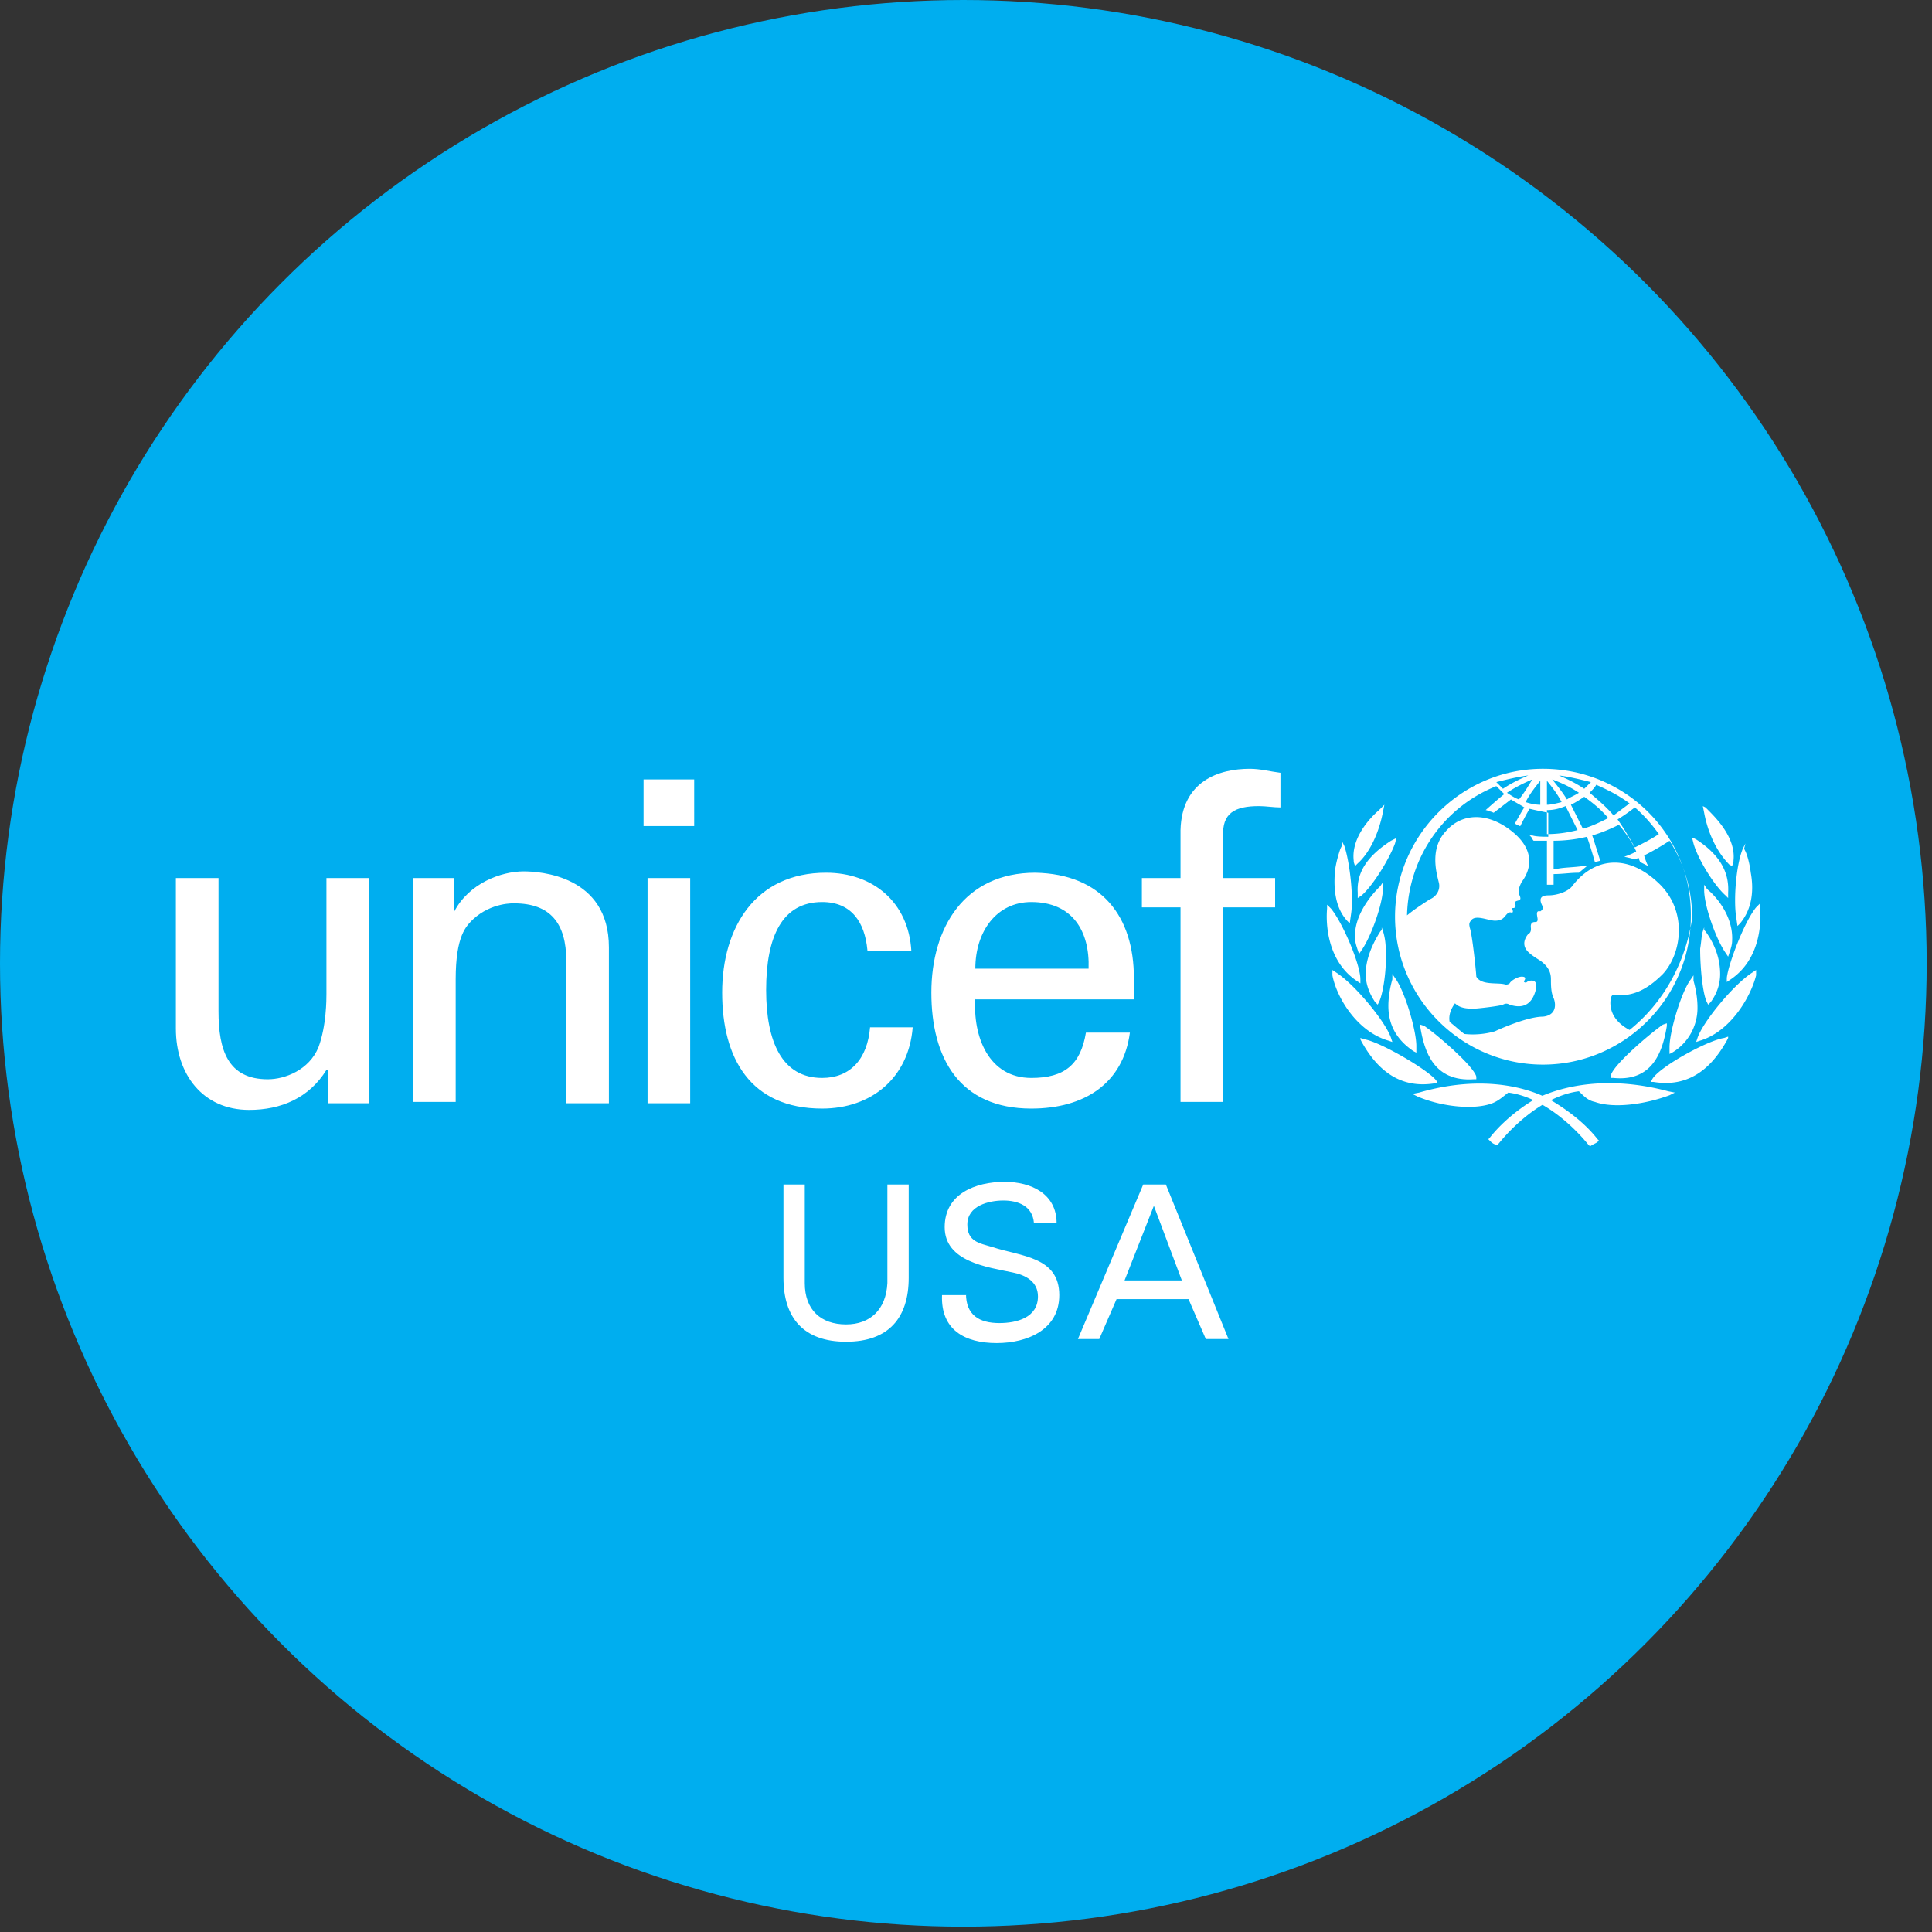 <svg xmlns="http://www.w3.org/2000/svg" xmlns:xlink="http://www.w3.org/1999/xlink" viewBox="0 0 145 145">
  <rect x="0" y="0" width="145" height="145" fill="#333333" stroke="none"/>
  <circle cx="72.3" cy="72.3" r="72.3" fill="#00AEEF"/>
<!--
  <g fill="#FFF">
    <path d="M18.7 173.3c-.1 1.7-1.4 2.8-3.3 2.8-2.3 0-3.6-2.6-3.6-5.1 0-2.5 1.2-5.1 3.6-5.1 2 0 3.1.9 3.3 2.7v.1h1.9v-.1c-.1-2.6-2.1-4.3-4.9-4.3-3.9 0-5.7 3.5-5.7 6.7 0 3.3 1.7 6.7 5.6 6.7 2.9 0 4.6-1.5 5-4.4v-.2h-1.9v.2zM28.2 164.2c-1.6 0-2.9.7-3.8 2v-7.1h-1.8v18.1h1.8V170c0-1.9.9-4.1 3.4-4.1 2 0 3.1 1.2 3.1 3.3v8.2h1.8v-7.9c0-4.6-2.9-5.3-4.5-5.3M35.8 164.6h1.8v12.7h-1.8zM35.6 159.2h2v2.1h-2zM40.8 159.2h1.8v18.1h-1.8zM55.7 174.4v-15.2H54v7.1c-.9-1.2-2.5-2-4.2-2-2.5 0-5.2 1.8-5.2 6.7 0 3.4 1.6 6.8 5.2 6.8 1.7 0 3.1-.7 4.2-2.1l.1 1.7h1.8v-.6c-.1-.8-.2-1.6-.2-2.4m-1.8-3.7c0 2-.5 5.4-4.1 5.4-3 0-3.4-3.7-3.4-5.3 0-1.1.3-4.9 3.6-4.9 3.7 0 3.9 3.6 3.9 4.8M64.6 164.3h-1.5c-1.1 0-2.2.8-2.7 1.8l-.1-1.5h-1.8v.7c0 .7.1 1.4.1 2.1v9.8h1.8v-7.6c.1-2.4 1.2-3.8 3.3-3.8.2 0 .4 0 .5.1h.5v-1.7l-.1.1zM70.9 164.2c-3.9 0-5.7 3.5-5.7 6.7 0 3.3 1.7 6.7 5.6 6.7 3.1 0 5-1.5 5.8-4.4v-.2h-1.8v.1c-.4 1.7-1.8 2.9-3.5 2.9-3.6 0-4.1-3.1-4.2-4.6h9.6v-.1c0-4.6-2.1-7.1-5.8-7.1m-3.8 5.6c.2-1.8 1.3-3.9 3.8-3.9 2.2 0 3.7 1.4 3.9 3.9h-7.7zM84.3 164.2c-1.6 0-3 .7-3.8 2l-.1-1.6h-1.8v.6c0 .7.1 1.5.1 2.3v9.8h1.8V170c0-1.9.9-4.1 3.4-4.1 2 0 3.1 1.2 3.1 3.3v8.2h1.8v-7.9c0-4.6-2.8-5.3-4.5-5.3M101.6 159c-.4-.1-.7-.2-1.1-.2-2.2 0-3.1 1-3.1 3.2v2.5h-2.5v1.6h2.5v11.1h1.8v-11.1h2.8v-1.6h-2.8V163c0-1 0-1.8.4-2.2.3-.3.8-.4 1.5-.4.3 0 .6 0 .9.1h.2V159h-.1c-.2.1-.3.1-.5 0M104.3 164.6h1.8v12.7h-1.8zM104.2 159.2h2v2.1h-2zM114.7 164.3h-1.5c-1.1 0-2.2.8-2.7 1.8l-.1-1.5h-1.8v.7c0 .7.1 1.4.1 2.1v9.8h1.8v-7.6c.1-2.4 1.2-3.8 3.3-3.8.2 0 .4 0 .5.1h.5v-1.7l-.1.1zM123.5 170.5c-1-.4-1.9-.6-2.7-.8-1.8-.5-2.9-.7-2.9-1.9 0-1.4 1.4-1.9 2.7-1.9 1.3 0 2.8.3 2.9 2v.1h1.9v-.1c-.2-2.3-1.8-3.6-4.7-3.6-2.3 0-4.7.9-4.7 3.6 0 2.5 2.3 3.1 4 3.5l.4.1c1.8.4 3.4.8 3.4 2.3 0 1.6-1.6 2.3-3.1 2.3-1.4 0-3.2-.4-3.3-2.3v-.1h-1.9v.1c.1 2.9 2.6 3.9 4.8 3.9 2.7 0 5.4-1.3 5.4-4.2 0-1.4-.9-2.6-2.2-3M132.1 176c-.5 0-.9-.1-1.2-.4-.3-.3-.4-.7-.4-1.2v-8.2h2.8v-1.6h-2.8v-3.4l-1.8.8v2.6h-2.5v1.6h2.5V174.1c0 1 0 2.1.7 2.8.5.5 1.3.8 2.4.8.6 0 1.2-.1 1.5-.2h.1v-1.6l-.2.1h-1.1M135.5 174.9h2.3v2.4h-2.3z"/>
  </g>
-->
  <g fill="#FFF">
    <path d="M115.8 57.7c-6.1 0-11.1 5-11.1 11.1s5 11.1 11.1 11.1 11.1-5 11.1-11.1c.1-6.1-4.9-11.1-11.1-11.1zm8.7 4.9c-.6.4-1.2.7-1.8 1-.4-.7-.8-1.4-1.3-2.1.5-.3.9-.6 1.3-.9.7.6 1.3 1.3 1.8 2zm-4.7-3.7c.9.4 1.7.8 2.5 1.4l-1.2.9c-.5-.6-1.2-1.2-1.8-1.7.2-.2.4-.4.5-.6zm.9 2.5c-.6.3-1.2.6-1.9.8l-.9-1.8c.4-.2.7-.4 1-.6.7.5 1.3 1 1.8 1.6zm-1.3-2.7l-.5.5c-.6-.4-1.2-.7-1.9-1 .8.1 1.6.3 2.4.5zm-.9.8c-.3.2-.6.3-.9.5-.3-.5-.7-1-1.1-1.5.8.3 1.4.6 2 1zm-2.4-.9c.4.5.8 1 1.1 1.6-.4.1-.8.2-1.1.2v-1.8zm0 2.2c.5 0 .9-.1 1.4-.3l.9 1.8c-.8.2-1.5.3-2.3.3v-1.8zm-.5-2.2v1.8c-.4 0-.8-.1-1.1-.2.3-.6.7-1.1 1.1-1.6zM114 60c-.3-.1-.6-.3-.9-.5.6-.4 1.2-.7 1.9-1-.3.5-.6 1-1 1.5zm.7-1.8c-.7.3-1.3.6-1.9 1l-.5-.5c.8-.2 1.6-.4 2.4-.5zm7.6 19.1c-1.5-.8-1.5-1.9-1.4-2.4.1-.4.4-.2.6-.2 1 0 2-.3 3.3-1.6 1.4-1.5 1.9-4.7-.3-6.8-2.4-2.3-4.9-1.9-6.5.2-.3.4-1.1.7-1.8.7-1 0-.4.8-.4.9 0 .2-.2.3-.2.3-.4-.1-.2.4-.2.6 0 .2-.1.2-.2.2-.4 0-.3.4-.3.5 0 .1 0 .3-.2.4-.1.1-.3.4-.3.7 0 .5.4.8 1.2 1.3.7.5.8 1 .8 1.4 0 .4 0 1 .2 1.4.2.5.2 1.3-.8 1.4-1.2 0-3.4 1-3.6 1.1a6 6 0 01-2.3.2c-.4-.3-.7-.6-1.1-.9-.1-.5.1-1 .4-1.4.4.4 1 .4 1.4.4.3 0 2-.2 2.2-.3.2-.1.3-.1.5 0 .6.2 1.5.3 1.9-.9.4-1.2-.5-.9-.6-.8-.1.1-.3 0-.2-.1.2-.3-.1-.3-.2-.3-.3 0-.8.3-.9.5-.1.1-.3.1-.3.1-.5-.2-1.8.1-2.2-.6 0-.2-.3-3.2-.5-3.7 0-.1-.1-.3.1-.5.3-.5 1.3 0 1.8 0 .6 0 .7-.3.9-.5.2-.2.3-.1.4-.1.1-.1 0-.2 0-.3 0-.1.1 0 .2-.1s0-.3 0-.4c.2-.2.6 0 .3-.6-.1-.3.1-.7.2-.9.3-.4 1.4-2-.6-3.7-1.9-1.6-3.9-1.5-5.1-.1-1.3 1.4-.6 3.4-.5 3.9.1.5-.2 1-.7 1.2-.3.2-1.1.7-1.7 1.2.1-4.3 2.7-8.1 6.7-9.7l.6.6c-.4.3-1.4 1.2-1.4 1.2s.1 0 .3.1c.1 0 .3.1.3.1l1.3-1c.3.2.7.4 1 .6-.2.3-.7 1.2-.7 1.2s.1.1.2.1c.1.1.2.1.2.1s.5-1 .7-1.3c.4.1.9.2 1.4.3v1.8c-.3 0-.9 0-1.2-.1h-.2l.1.1c.1.1.1.2.2.3h1v3.3h.5v-.8c.7 0 1.2-.1 1.9-.1l.6-.5h-.3c-.7.1-1.4.1-1.9.2h-.3v-2.1c.8 0 1.7-.1 2.5-.3.2.5.6 1.9.6 1.9l.4-.1s-.4-1.3-.6-1.9c.7-.2 1.4-.5 2-.8.5.6 1 1.3 1.3 2-.3.2-.9.4-.9.4.5.1.8.2.8.2s.2-.1.3-.1c0 .1.1.3.1.3l.6.3-.1-.2s-.2-.5-.2-.6c.6-.3 1.3-.7 1.9-1.1 1.1 1.7 1.7 3.7 1.7 5.8-.5 3.4-2.2 6.4-4.7 8.4zM103.7 60.6l-.2.2c-.7.6-2.1 2.1-1.9 3.8v.1l.1.3.2-.2c.9-.8 1.6-2.3 1.9-3.9l.1-.5-.2.2zM100.7 63.5l-.1.2c-.1.3-.3.9-.4 1.6-.1 1.1-.1 2.7.9 3.8l.1.1.1.1.1-.7c.2-1.3-.1-3.9-.5-5.1l-.2-.4v.4zM99.6 68v.2c-.1 1.1 0 3.9 2.2 5.4l.3.2v-.3c0-1.1-1.3-4.2-2.2-5.3l-.3-.3v.1zM100 73v.2c.3 1.6 1.8 4.2 4.2 4.9l.3.1-.1-.3c-.4-1.2-2.7-4-4.1-4.9l-.3-.2v.2zM104.6 63l-.2.1c-1.7 1.1-2.6 2.3-2.5 3.9v.4l.3-.2c.9-.8 2.1-2.8 2.5-3.9l.1-.4-.2.1zM103.6 66.5l-.1.1c-.4.4-1.9 2-1.8 3.8 0 .3.1.6.2.9l.1.3.2-.3c.7-1 1.6-3.5 1.6-4.7v-.4l-.2.3zM103.7 69.8l-.1.1c-.7 1.1-1.1 2.2-1.1 3.2 0 .8.3 1.5.7 2.1l.2.2.1-.2c.3-.6.6-2.5.5-4 0-.5-.1-1-.2-1.3l-.1-.3v.2zM104.5 73.3v.2c-.2.7-.3 1.4-.3 2 0 1.5.7 2.6 1.9 3.4l.2.1v-.3-.2c0-1.2-.9-4.2-1.6-5.1l-.2-.3v.2zM102.1 78l.1.2c.9 1.6 2.5 3.6 5.5 3.1h.2l-.1-.2c-.6-.8-4.2-2.9-5.4-3.1l-.3-.1v.1zm.2-.1zM106.5 82l-.5.1.4.2c1.9.8 4.3 1 5.6.5.5-.2.8-.5 1.2-.8 2.4.3 4.7 2.3 6 3.9l.1.1h.1c.1-.1.4-.2.5-.3l.1-.1-.1-.1c-1.4-1.8-3.5-2.9-3.6-3-1.9-1-5.3-1.8-9.8-.5z"/>
    <path d="M106.6 76.9v.2c.3 1.8 1 4.1 4 3.9h.2v-.2c-.2-.8-3-3.2-3.9-3.8l-.3-.1z"/>
      <path d="M127.8 60.5l.1.5c.3 1.6 1 3 1.9 3.9l.2.1.1-.3v-.1c.2-1.7-1.3-3.2-1.9-3.8l-.2-.2-.2-.1zM131 63.3l-.2.4c-.5 1.2-.7 3.8-.5 5.1l.1.7.1-.1.1-.1c1-1.2 1-2.7.8-3.8-.1-.8-.3-1.4-.4-1.6l-.1-.2.1-.4zM132.1 67.8l-.3.3c-.9 1.1-2.1 4.3-2.2 5.3v.3l.3-.2c2.2-1.5 2.3-4.2 2.2-5.4V67.8zM131.8 72.8l-.3.2c-1.4.9-3.7 3.7-4.1 4.9l-.1.3.3-.1c2.3-.7 3.8-3.3 4.2-4.9v-.4zM127 62.9l.1.4c.3 1.1 1.5 3.1 2.4 3.9l.2.2V67c.1-1.6-.7-2.9-2.4-4l-.2-.1h-.1zM127.9 66.4v.4c0 1.2.9 3.7 1.6 4.7l.2.3.1-.3c.1-.3.2-.6.2-.9.1-1.9-1.3-3.4-1.8-3.8l-.1-.1-.2-.3zM127.9 69.6l-.1.3c-.1.3-.1.7-.2 1.3 0 1.5.2 3.4.5 4l.1.2.2-.2c.5-.7.7-1.4.7-2.1 0-1-.3-2.1-1.1-3.2l-.1-.1v-.2zM127.1 73.2l-.2.3c-.7.9-1.6 3.9-1.6 5.1v.5l.2-.1a3.9 3.9 0 001.9-3.4c0-.6-.1-1.3-.3-2v-.4zM129.7 77.8l-.3.1c-1.3.2-4.9 2.2-5.4 3.1l-.1.2h.2c3 .5 4.6-1.5 5.5-3.1l.1-.2v-.1zm-.3.1zM115.4 82.4c-.1 0-2.2 1.2-3.6 3l-.1.1.1.1c.1.1.3.3.5.3h.1l.1-.1c1.3-1.6 3.6-3.6 6-3.9.4.4.7.7 1.2.8 1.4.5 3.7.2 5.6-.5l.4-.2-.5-.1c-4.5-1.2-7.9-.4-9.8.5zM125.1 76.8l-.3.1c-1 .7-3.7 3-3.9 3.8v.2h.2c3 .3 3.7-2.1 4-3.9v-.2z"/>

      <path d="M48.3 58.5h3.8V62h-3.8v-3.5zm.3 24.2V65.9h3.2v16.9h-3.2zM24.5 65.9h3.2v16.9h-3.1v-2.5h-.1c-1.3 2.1-3.4 3-5.8 3-3.5 0-5.5-2.7-5.5-6.1V65.9h3.2v10c0 2.9.7 5.1 3.7 5.1 1.3 0 3.1-.7 3.8-2.4.6-1.6.6-3.6.6-4v-8.7zM34.1 68.4c1.1-2.1 3.5-3 5.2-3 1.2 0 6.4.3 6.4 5.7v11.7h-3.2V72.1c0-2.8-1.2-4.3-3.9-4.3 0 0-1.7-.1-3.1 1.2-.5.5-1.3 1.2-1.3 4.5v9.2H31V65.9h3.1v2.5zM65.1 71.3c-.2-2.1-1.2-3.6-3.4-3.6-3 0-4.2 2.6-4.2 6.6 0 3.9 1.2 6.6 4.2 6.6 2.1 0 3.4-1.4 3.6-3.8h3.2c-.3 3.8-3.1 6.1-6.8 6.1-5.4 0-7.5-3.8-7.5-8.7 0-4.9 2.5-9 7.8-9 3.5 0 6.2 2.2 6.4 5.9h-3.3zM73.2 74.9c-.2 2.9 1 6 4.2 6 2.5 0 3.7-1 4.1-3.4h3.3c-.5 3.8-3.4 5.7-7.4 5.7-5.4 0-7.5-3.8-7.5-8.7 0-4.9 2.5-9 7.8-9 5 .1 7.4 3.3 7.4 7.9V75H73.2zm8.5-2.2c.1-2.8-1.2-5-4.3-5-2.6 0-4.2 2.2-4.2 5h8.5zM88.6 82.7V68.1h-2.9v-2.2h2.9v-3.6c.1-3.7 2.9-4.6 5.2-4.6.8 0 1.5.2 2.3.3v2.6c-.5 0-1.1-.1-1.6-.1-1.8 0-2.8.5-2.7 2.3v3.1h3.9v2.2h-3.9v14.6h-3.2z"/>
    <path d="M68.2 95.9c0 3-1.5 4.8-4.7 4.8s-4.7-1.8-4.7-4.8v-7h1.6v7.4c0 2 1.2 3.1 3.1 3.1 1.8 0 3-1.1 3.1-3.1v-7.4h1.6v7zM72.5 97.1c0 1.6 1 2.2 2.5 2.2 1.3 0 2.9-.4 2.9-2 0-1.1-.9-1.6-1.9-1.8-1.9-.4-5.1-.8-5.1-3.4 0-2.5 2.3-3.4 4.5-3.4 2 0 3.9.9 3.9 3.1h-1.7c-.1-1.3-1.2-1.7-2.3-1.7-1.1 0-2.7.4-2.7 1.8 0 1.3.9 1.4 1.9 1.7 2.1.7 5 .7 5 3.6 0 2.6-2.4 3.6-4.7 3.6-2.4 0-4.2-1-4.1-3.6h1.8zM80.9 100.5l4.9-11.6h1.7l4.7 11.6h-1.7l-1.3-3h-5.4l-1.3 3h-1.6zm3.5-4.4h4.3l-2.1-5.6-2.2 5.6z"/>
  </g>
</svg>

